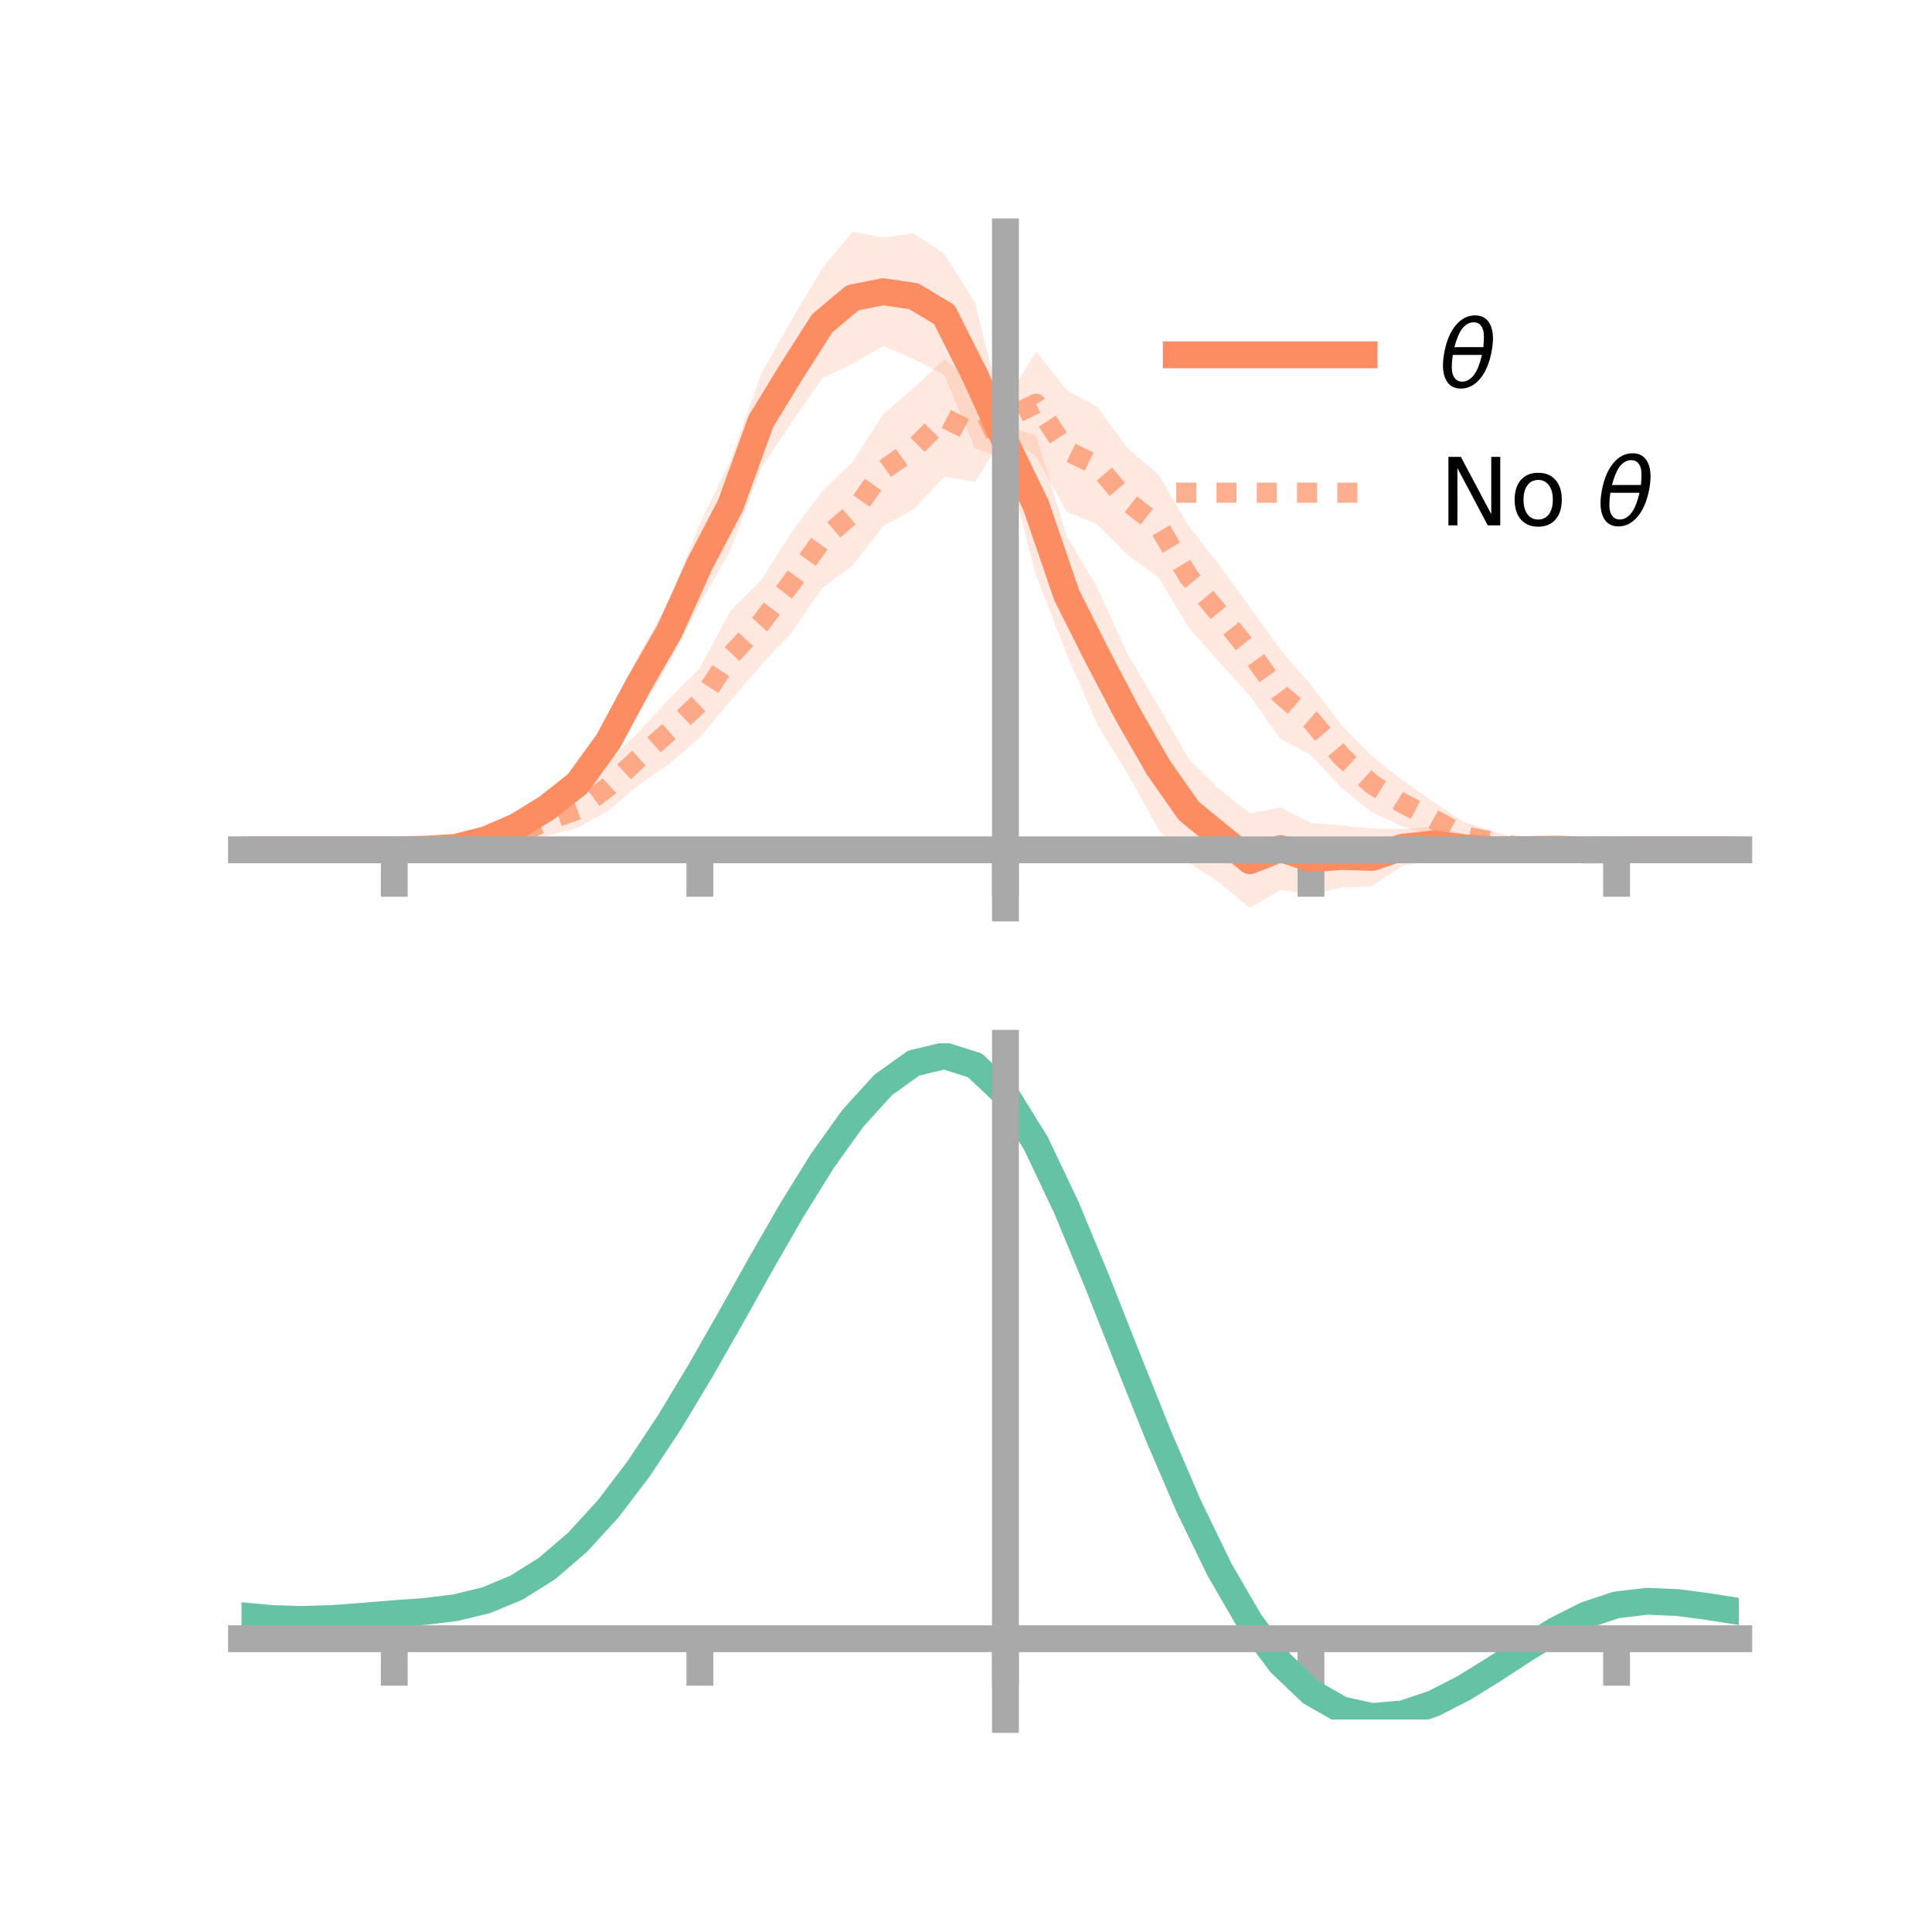 <?xml version="1.0" encoding="utf-8" standalone="no"?>
<!DOCTYPE svg PUBLIC "-//W3C//DTD SVG 1.1//EN"
  "http://www.w3.org/Graphics/SVG/1.1/DTD/svg11.dtd">
<!-- Created with matplotlib (https://matplotlib.org/) -->
<svg height="144pt" version="1.1" viewBox="0 0 144 144" width="144pt" xmlns="http://www.w3.org/2000/svg" xmlns:xlink="http://www.w3.org/1999/xlink">
 <defs>
  <style type="text/css">*{stroke-linecap:butt;stroke-linejoin:round;}</style>
 </defs>
 <g id="figure_1">
  <g id="patch_1">
   <path d="M 0 144 
L 144 144 
L 144 0 
L 0 0 
z
" style="fill:none;"/>
  </g>
  <g id="axes_1">
   <g id="patch_2">
    <path d="M 18 67.68 
L 129.6 67.68 
L 129.6 17.28 
L 18 17.28 
z
" style="fill:none;"/>
   </g>
   <g id="PolyCollection_1">
    <path clip-path="url(#p79fc44fa57)" d="M 18 63.339 
L 18 63.339 
L 20.278 63.339 
L 22.555 63.339 
L 24.833 63.339 
L 27.11 63.339 
L 29.388 63.339 
L 31.665 63.222 
L 33.943 62.887 
L 36.22 62.199 
L 38.498 60.905 
L 40.776 59.098 
L 43.053 57.103 
L 45.331 53.841 
L 47.608 48.804 
L 49.886 44.756 
L 52.163 39.038 
L 54.441 34.33 
L 56.718 27.887 
L 58.996 23.865 
L 61.273 20.01 
L 63.551 17.28 
L 65.829 17.697 
L 68.106 17.389 
L 70.384 18.937 
L 72.661 22.528 
L 74.939 31.728 
L 77.216 32.446 
L 79.494 39.949 
L 81.771 43.778 
L 84.049 48.773 
L 86.327 52.586 
L 88.604 56.585 
L 90.882 58.821 
L 93.159 60.626 
L 95.437 60.178 
L 97.714 61.342 
L 99.992 61.517 
L 102.269 61.756 
L 104.547 61.779 
L 106.824 61.611 
L 109.102 62.124 
L 111.38 62.708 
L 113.657 62.952 
L 115.935 63.028 
L 118.212 63.281 
L 120.49 63.339 
L 122.767 63.339 
L 125.045 63.339 
L 127.322 63.339 
L 129.6 63.339 
L 129.6 63.339 
L 129.6 63.339 
L 127.322 63.339 
L 125.045 63.339 
L 122.767 63.339 
L 120.49 63.339 
L 118.212 63.42 
L 115.935 63.552 
L 113.657 63.695 
L 111.38 63.972 
L 109.102 64.252 
L 106.824 64.187 
L 104.547 64.511 
L 102.269 66.055 
L 99.992 66.159 
L 97.714 66.664 
L 95.437 66.324 
L 93.159 67.68 
L 90.882 65.796 
L 88.604 64.296 
L 86.327 61.801 
L 84.049 57.676 
L 81.771 53.982 
L 79.494 48.728 
L 77.216 42.897 
L 74.939 34.179 
L 72.661 33.417 
L 70.384 27.959 
L 68.106 26.771 
L 65.829 25.788 
L 63.551 27.102 
L 61.273 28.2 
L 58.996 31.494 
L 56.718 34.91 
L 54.441 41.026 
L 52.163 45.008 
L 49.886 49.376 
L 47.608 53.213 
L 45.331 56.672 
L 43.053 59.697 
L 40.776 61.3 
L 38.498 62.301 
L 36.22 62.968 
L 33.943 63.429 
L 31.665 63.371 
L 29.388 63.339 
L 27.11 63.339 
L 24.833 63.339 
L 22.555 63.339 
L 20.278 63.339 
L 18 63.339 
z
" style="fill:#fc8d62;fill-opacity:0.2;"/>
   </g>
   <g id="PolyCollection_2">
    <path clip-path="url(#p79fc44fa57)" d="M 18 63.339 
L 18 63.339 
L 20.278 63.339 
L 22.555 63.339 
L 24.833 63.339 
L 27.11 63.339 
L 29.388 63.337 
L 31.665 63.181 
L 33.943 62.888 
L 36.22 62.192 
L 38.498 61.382 
L 40.776 59.997 
L 43.053 59.022 
L 45.331 56.857 
L 47.608 54.529 
L 49.886 52.082 
L 52.163 49.784 
L 54.441 45.529 
L 56.718 43.255 
L 58.996 39.674 
L 61.273 36.625 
L 63.551 34.43 
L 65.829 30.871 
L 68.106 28.916 
L 70.384 26.766 
L 72.661 28.701 
L 74.939 30.021 
L 77.216 26.172 
L 79.494 29.073 
L 81.771 30.299 
L 84.049 33.422 
L 86.327 35.346 
L 88.604 39.21 
L 90.882 42.134 
L 93.159 45.258 
L 95.437 48.424 
L 97.714 51.058 
L 99.992 54.049 
L 102.269 56.378 
L 104.547 58.153 
L 106.824 59.759 
L 109.102 61.263 
L 111.38 61.976 
L 113.657 62.686 
L 115.935 63.077 
L 118.212 63.267 
L 120.49 63.338 
L 122.767 63.339 
L 125.045 63.339 
L 127.322 63.339 
L 129.6 63.339 
L 129.6 63.339 
L 129.6 63.339 
L 127.322 63.339 
L 125.045 63.339 
L 122.767 63.339 
L 120.49 63.339 
L 118.212 63.453 
L 115.935 63.576 
L 113.657 63.747 
L 111.38 63.552 
L 109.102 63.373 
L 106.824 62.329 
L 104.547 61.603 
L 102.269 60.553 
L 99.992 58.735 
L 97.714 56.292 
L 95.437 55.064 
L 93.159 51.873 
L 90.882 49.356 
L 88.604 46.788 
L 86.327 43.003 
L 84.049 41.374 
L 81.771 39.085 
L 79.494 38.12 
L 77.216 34.016 
L 74.939 32.329 
L 72.661 35.916 
L 70.384 35.526 
L 68.106 37.953 
L 65.829 39.209 
L 63.551 42.137 
L 61.273 43.839 
L 58.996 47.155 
L 56.718 49.594 
L 54.441 52.229 
L 52.163 54.971 
L 49.886 56.929 
L 47.608 58.499 
L 45.331 60.429 
L 43.053 61.682 
L 40.776 62.295 
L 38.498 63.04 
L 36.22 63.26 
L 33.943 63.421 
L 31.665 63.391 
L 29.388 63.34 
L 27.11 63.339 
L 24.833 63.339 
L 22.555 63.339 
L 20.278 63.339 
L 18 63.339 
z
" style="fill:#fc8d62;fill-opacity:0.2;"/>
   </g>
   <g id="matplotlib.axis_1">
    <g id="xtick_1">
     <g id="line2d_1">
      <defs>
       <path d="M 0 0 
L 0 3.5 
" id="m3d571cc503" style="stroke:#a9a9a9;stroke-width:2;"/>
      </defs>
      <g>
       <use style="fill:#a9a9a9;stroke:#a9a9a9;stroke-width:2;" x="29.388" xlink:href="#m3d571cc503" y="63.339"/>
      </g>
     </g>
    </g>
    <g id="xtick_2">
     <g id="line2d_2">
      <g>
       <use style="fill:#a9a9a9;stroke:#a9a9a9;stroke-width:2;" x="52.163" xlink:href="#m3d571cc503" y="63.339"/>
      </g>
     </g>
    </g>
    <g id="xtick_3">
     <g id="line2d_3">
      <g>
       <use style="fill:#a9a9a9;stroke:#a9a9a9;stroke-width:2;" x="74.939" xlink:href="#m3d571cc503" y="63.339"/>
      </g>
     </g>
    </g>
    <g id="xtick_4">
     <g id="line2d_4">
      <g>
       <use style="fill:#a9a9a9;stroke:#a9a9a9;stroke-width:2;" x="97.714" xlink:href="#m3d571cc503" y="63.339"/>
      </g>
     </g>
    </g>
    <g id="xtick_5">
     <g id="line2d_5">
      <g>
       <use style="fill:#a9a9a9;stroke:#a9a9a9;stroke-width:2;" x="120.49" xlink:href="#m3d571cc503" y="63.339"/>
      </g>
     </g>
    </g>
   </g>
   <g id="matplotlib.axis_2"/>
   <g id="line2d_6">
    <path clip-path="url(#p79fc44fa57)" d="M 18 63.339 
L 20.278 63.339 
L 22.555 63.339 
L 24.833 63.339 
L 27.11 63.339 
L 29.388 63.339 
L 31.665 63.297 
L 33.943 63.158 
L 36.22 62.583 
L 38.498 61.603 
L 40.776 60.199 
L 43.053 58.4 
L 45.331 55.257 
L 47.608 51.009 
L 49.886 47.066 
L 52.163 42.023 
L 54.441 37.678 
L 56.718 31.399 
L 58.996 27.68 
L 61.273 24.105 
L 63.551 22.191 
L 65.829 21.742 
L 68.106 22.08 
L 70.384 23.448 
L 72.661 27.972 
L 74.939 32.954 
L 77.216 37.672 
L 79.494 44.339 
L 81.771 48.88 
L 84.049 53.225 
L 86.327 57.193 
L 88.604 60.44 
L 90.882 62.308 
L 93.159 64.153 
L 95.437 63.251 
L 97.714 64.003 
L 99.992 63.838 
L 102.269 63.906 
L 104.547 63.145 
L 106.824 62.899 
L 109.102 63.188 
L 111.38 63.34 
L 113.657 63.323 
L 115.935 63.29 
L 118.212 63.351 
L 120.49 63.339 
L 122.767 63.339 
L 125.045 63.339 
L 127.322 63.339 
L 129.6 63.339 
" style="fill:none;stroke:#fc8d62;stroke-linecap:square;stroke-width:2;"/>
   </g>
   <g id="line2d_7">
    <path clip-path="url(#p79fc44fa57)" d="M 18 63.339 
L 20.278 63.339 
L 22.555 63.339 
L 24.833 63.339 
L 27.11 63.339 
L 29.388 63.338 
L 31.665 63.286 
L 33.943 63.155 
L 36.22 62.726 
L 38.498 62.211 
L 40.776 61.146 
L 43.053 60.352 
L 45.331 58.643 
L 47.608 56.514 
L 49.886 54.506 
L 52.163 52.377 
L 54.441 48.879 
L 56.718 46.424 
L 58.996 43.415 
L 61.273 40.232 
L 63.551 38.284 
L 65.829 35.04 
L 68.106 33.434 
L 70.384 31.146 
L 72.661 32.309 
L 74.939 31.175 
L 77.216 30.094 
L 79.494 33.596 
L 81.771 34.692 
L 84.049 37.398 
L 86.327 39.175 
L 88.604 42.999 
L 90.882 45.745 
L 93.159 48.565 
L 95.437 51.744 
L 97.714 53.675 
L 99.992 56.392 
L 102.269 58.465 
L 104.547 59.878 
L 106.824 61.044 
L 109.102 62.318 
L 111.38 62.764 
L 113.657 63.216 
L 115.935 63.327 
L 118.212 63.36 
L 120.49 63.339 
L 122.767 63.339 
L 125.045 63.339 
L 127.322 63.339 
L 129.6 63.339 
" style="fill:none;stroke:#fc8d62;stroke-dasharray:1.5,1.5;stroke-dashoffset:0;stroke-opacity:0.7;stroke-width:1.5;"/>
   </g>
   <g id="patch_3">
    <path d="M 74.939 67.68 
L 74.939 17.28 
" style="fill:none;stroke:#a9a9a9;stroke-linecap:square;stroke-linejoin:miter;stroke-width:2;"/>
   </g>
   <g id="patch_4">
    <path d="M 129.6 67.68 
L 129.6 17.28 
" style="fill:none;"/>
   </g>
   <g id="patch_5">
    <path d="M 18 63.339 
L 129.6 63.339 
" style="fill:none;stroke:#a9a9a9;stroke-linecap:square;stroke-linejoin:miter;stroke-width:2;"/>
   </g>
   <g id="patch_6">
    <path d="M 18 17.28 
L 129.6 17.28 
" style="fill:none;"/>
   </g>
   <g id="legend_1">
    <g id="line2d_8">
     <path d="M 87.67 26.449 
L 101.67 26.449 
" style="fill:none;stroke:#fc8d62;stroke-linecap:square;stroke-width:2;"/>
    </g>
    <g id="line2d_9"/>
    <g id="text_1">
     <!-- $\theta$ -->
     <g transform="translate(107.27 28.899)scale(0.07 -0.07)">
      <defs>
       <path d="M 45.516 34.672 
L 14.453 34.672 
Q 12.359 20.062 14.5 13.875 
Q 17.188 6.25 24.469 6.25 
Q 31.781 6.25 37.359 13.922 
Q 42.234 20.656 45.516 34.672 
z
M 47.016 42.969 
Q 48.344 56.844 46.625 61.719 
Q 43.953 69.438 36.766 69.438 
Q 29.297 69.438 23.828 61.812 
Q 19.531 55.672 16.156 42.969 
z
M 38.188 76.766 
Q 49.906 76.766 54.594 66.406 
Q 59.281 56.109 55.719 37.844 
Q 52.203 19.625 43.453 9.281 
Q 34.766 -1.125 23.047 -1.125 
Q 11.281 -1.125 6.641 9.281 
Q 2 19.625 5.516 37.844 
Q 9.078 56.109 17.719 66.406 
Q 26.422 76.766 38.188 76.766 
z
" id="DejaVuSans-Oblique-952"/>
      </defs>
      <use transform="translate(0 0.234)" xlink:href="#DejaVuSans-Oblique-952"/>
     </g>
    </g>
    <g id="line2d_10">
     <path d="M 87.67 36.724 
L 101.67 36.724 
" style="fill:none;stroke:#fc8d62;stroke-dasharray:1.5,1.5;stroke-dashoffset:0;stroke-opacity:0.7;stroke-width:1.5;"/>
    </g>
    <g id="line2d_11"/>
    <g id="text_2">
     <!-- No $\theta$ -->
     <g transform="translate(107.27 39.174)scale(0.07 -0.07)">
      <defs>
       <path d="M 9.812 72.906 
L 23.094 72.906 
L 55.422 11.922 
L 55.422 72.906 
L 64.984 72.906 
L 64.984 0 
L 51.703 0 
L 19.391 60.984 
L 19.391 0 
L 9.812 0 
z
" id="DejaVuSans-78"/>
       <path d="M 30.609 48.391 
Q 23.391 48.391 19.188 42.75 
Q 14.984 37.109 14.984 27.297 
Q 14.984 17.484 19.156 11.844 
Q 23.344 6.203 30.609 6.203 
Q 37.797 6.203 41.984 11.859 
Q 46.188 17.531 46.188 27.297 
Q 46.188 37.016 41.984 42.703 
Q 37.797 48.391 30.609 48.391 
z
M 30.609 56 
Q 42.328 56 49.016 48.375 
Q 55.719 40.766 55.719 27.297 
Q 55.719 13.875 49.016 6.219 
Q 42.328 -1.422 30.609 -1.422 
Q 18.844 -1.422 12.172 6.219 
Q 5.516 13.875 5.516 27.297 
Q 5.516 40.766 12.172 48.375 
Q 18.844 56 30.609 56 
z
" id="DejaVuSans-111"/>
       <path id="DejaVuSans-32"/>
      </defs>
      <use transform="translate(0 0.234)" xlink:href="#DejaVuSans-78"/>
      <use transform="translate(74.805 0.234)" xlink:href="#DejaVuSans-111"/>
      <use transform="translate(135.986 0.234)" xlink:href="#DejaVuSans-32"/>
      <use transform="translate(167.773 0.234)" xlink:href="#DejaVuSans-Oblique-952"/>
     </g>
    </g>
   </g>
  </g>
  <g id="axes_2">
   <g id="patch_7">
    <path d="M 18 128.16 
L 129.6 128.16 
L 129.6 77.76 
L 18 77.76 
z
" style="fill:none;"/>
   </g>
   <g id="PolyCollection_3">
    <path clip-path="url(#pc4748cc736)" d="M 18 120.469 
L 18 120.388 
L 20.278 120.607 
L 22.555 120.673 
L 24.833 120.595 
L 27.11 120.418 
L 29.388 120.22 
L 31.665 120.05 
L 33.943 119.768 
L 36.22 119.212 
L 38.498 118.255 
L 40.776 116.804 
L 43.053 114.81 
L 45.331 112.264 
L 47.608 109.198 
L 49.886 105.681 
L 52.163 101.814 
L 54.441 97.726 
L 56.718 93.572 
L 58.996 89.526 
L 61.273 85.777 
L 63.551 82.524 
L 65.829 79.97 
L 68.106 78.316 
L 70.384 77.76 
L 72.661 78.49 
L 74.939 80.673 
L 77.216 84.399 
L 79.494 89.269 
L 81.771 94.837 
L 84.049 100.686 
L 86.327 106.453 
L 88.604 111.837 
L 90.882 116.604 
L 93.159 120.59 
L 95.437 123.696 
L 97.714 125.893 
L 99.992 127.207 
L 102.269 127.715 
L 104.547 127.528 
L 106.824 126.785 
L 109.102 125.64 
L 111.38 124.256 
L 113.657 122.797 
L 115.935 121.421 
L 118.212 120.283 
L 120.49 119.532 
L 122.767 119.267 
L 125.045 119.369 
L 127.322 119.678 
L 129.6 120.054 
L 129.6 120.161 
L 129.6 120.161 
L 127.322 119.811 
L 125.045 119.522 
L 122.767 119.431 
L 120.49 119.701 
L 118.212 120.461 
L 115.935 121.627 
L 113.657 123.048 
L 111.38 124.56 
L 109.102 125.995 
L 106.824 127.182 
L 104.547 127.954 
L 102.269 128.16 
L 99.992 127.668 
L 97.714 126.378 
L 95.437 124.227 
L 93.159 121.199 
L 90.882 117.328 
L 88.604 112.703 
L 86.327 107.481 
L 84.049 101.884 
L 81.771 96.203 
L 79.494 90.791 
L 77.216 86.056 
L 74.939 82.436 
L 72.661 80.319 
L 70.384 79.616 
L 68.106 80.156 
L 65.829 81.754 
L 63.551 84.214 
L 61.273 87.34 
L 58.996 90.935 
L 56.718 94.809 
L 54.441 98.779 
L 52.163 102.682 
L 49.886 106.37 
L 47.608 109.723 
L 45.331 112.649 
L 43.053 115.084 
L 40.776 117.003 
L 38.498 118.41 
L 36.22 119.346 
L 33.943 119.891 
L 31.665 120.163 
L 29.388 120.322 
L 27.11 120.504 
L 24.833 120.663 
L 22.555 120.73 
L 20.278 120.667 
L 18 120.469 
z
" style="fill:#66c2a5;fill-opacity:0.2;"/>
   </g>
   <g id="matplotlib.axis_3">
    <g id="xtick_6">
     <g id="line2d_12">
      <g>
       <use style="fill:#a9a9a9;stroke:#a9a9a9;stroke-width:2;" x="29.388" xlink:href="#m3d571cc503" y="122.14"/>
      </g>
     </g>
    </g>
    <g id="xtick_7">
     <g id="line2d_13">
      <g>
       <use style="fill:#a9a9a9;stroke:#a9a9a9;stroke-width:2;" x="52.163" xlink:href="#m3d571cc503" y="122.14"/>
      </g>
     </g>
    </g>
    <g id="xtick_8">
     <g id="line2d_14">
      <g>
       <use style="fill:#a9a9a9;stroke:#a9a9a9;stroke-width:2;" x="74.939" xlink:href="#m3d571cc503" y="122.14"/>
      </g>
     </g>
    </g>
    <g id="xtick_9">
     <g id="line2d_15">
      <g>
       <use style="fill:#a9a9a9;stroke:#a9a9a9;stroke-width:2;" x="97.714" xlink:href="#m3d571cc503" y="122.14"/>
      </g>
     </g>
    </g>
    <g id="xtick_10">
     <g id="line2d_16">
      <g>
       <use style="fill:#a9a9a9;stroke:#a9a9a9;stroke-width:2;" x="120.49" xlink:href="#m3d571cc503" y="122.14"/>
      </g>
     </g>
    </g>
   </g>
   <g id="matplotlib.axis_4"/>
   <g id="line2d_17">
    <path clip-path="url(#pc4748cc736)" d="M 18 120.428 
L 20.278 120.637 
L 22.555 120.702 
L 24.833 120.629 
L 27.11 120.461 
L 29.388 120.271 
L 31.665 120.107 
L 33.943 119.829 
L 36.22 119.279 
L 38.498 118.332 
L 40.776 116.904 
L 43.053 114.947 
L 45.331 112.456 
L 47.608 109.461 
L 49.886 106.026 
L 52.163 102.248 
L 54.441 98.253 
L 56.718 94.19 
L 58.996 90.23 
L 61.273 86.558 
L 63.551 83.369 
L 65.829 80.862 
L 68.106 79.236 
L 70.384 78.688 
L 72.661 79.404 
L 74.939 81.554 
L 77.216 85.228 
L 79.494 90.03 
L 81.771 95.52 
L 84.049 101.285 
L 86.327 106.967 
L 88.604 112.27 
L 90.882 116.966 
L 93.159 120.894 
L 95.437 123.962 
L 97.714 126.135 
L 99.992 127.438 
L 102.269 127.937 
L 104.547 127.741 
L 106.824 126.983 
L 109.102 125.818 
L 111.38 124.408 
L 113.657 122.922 
L 115.935 121.524 
L 118.212 120.372 
L 120.49 119.617 
L 122.767 119.349 
L 125.045 119.446 
L 127.322 119.745 
L 129.6 120.108 
" style="fill:none;stroke:#66c2a5;stroke-linecap:square;stroke-width:2;"/>
   </g>
   <g id="patch_8">
    <path d="M 74.939 128.16 
L 74.939 77.76 
" style="fill:none;stroke:#a9a9a9;stroke-linecap:square;stroke-linejoin:miter;stroke-width:2;"/>
   </g>
   <g id="patch_9">
    <path d="M 129.6 128.16 
L 129.6 77.76 
" style="fill:none;"/>
   </g>
   <g id="patch_10">
    <path d="M 18 122.14 
L 129.6 122.14 
" style="fill:none;stroke:#a9a9a9;stroke-linecap:square;stroke-linejoin:miter;stroke-width:2;"/>
   </g>
   <g id="patch_11">
    <path d="M 18 77.76 
L 129.6 77.76 
" style="fill:none;"/>
   </g>
  </g>
 </g>
 <defs>
  <clipPath id="p79fc44fa57">
   <rect height="50.4" width="111.6" x="18" y="17.28"/>
  </clipPath>
  <clipPath id="pc4748cc736">
   <rect height="50.4" width="111.6" x="18" y="77.76"/>
  </clipPath>
 </defs>
</svg>
